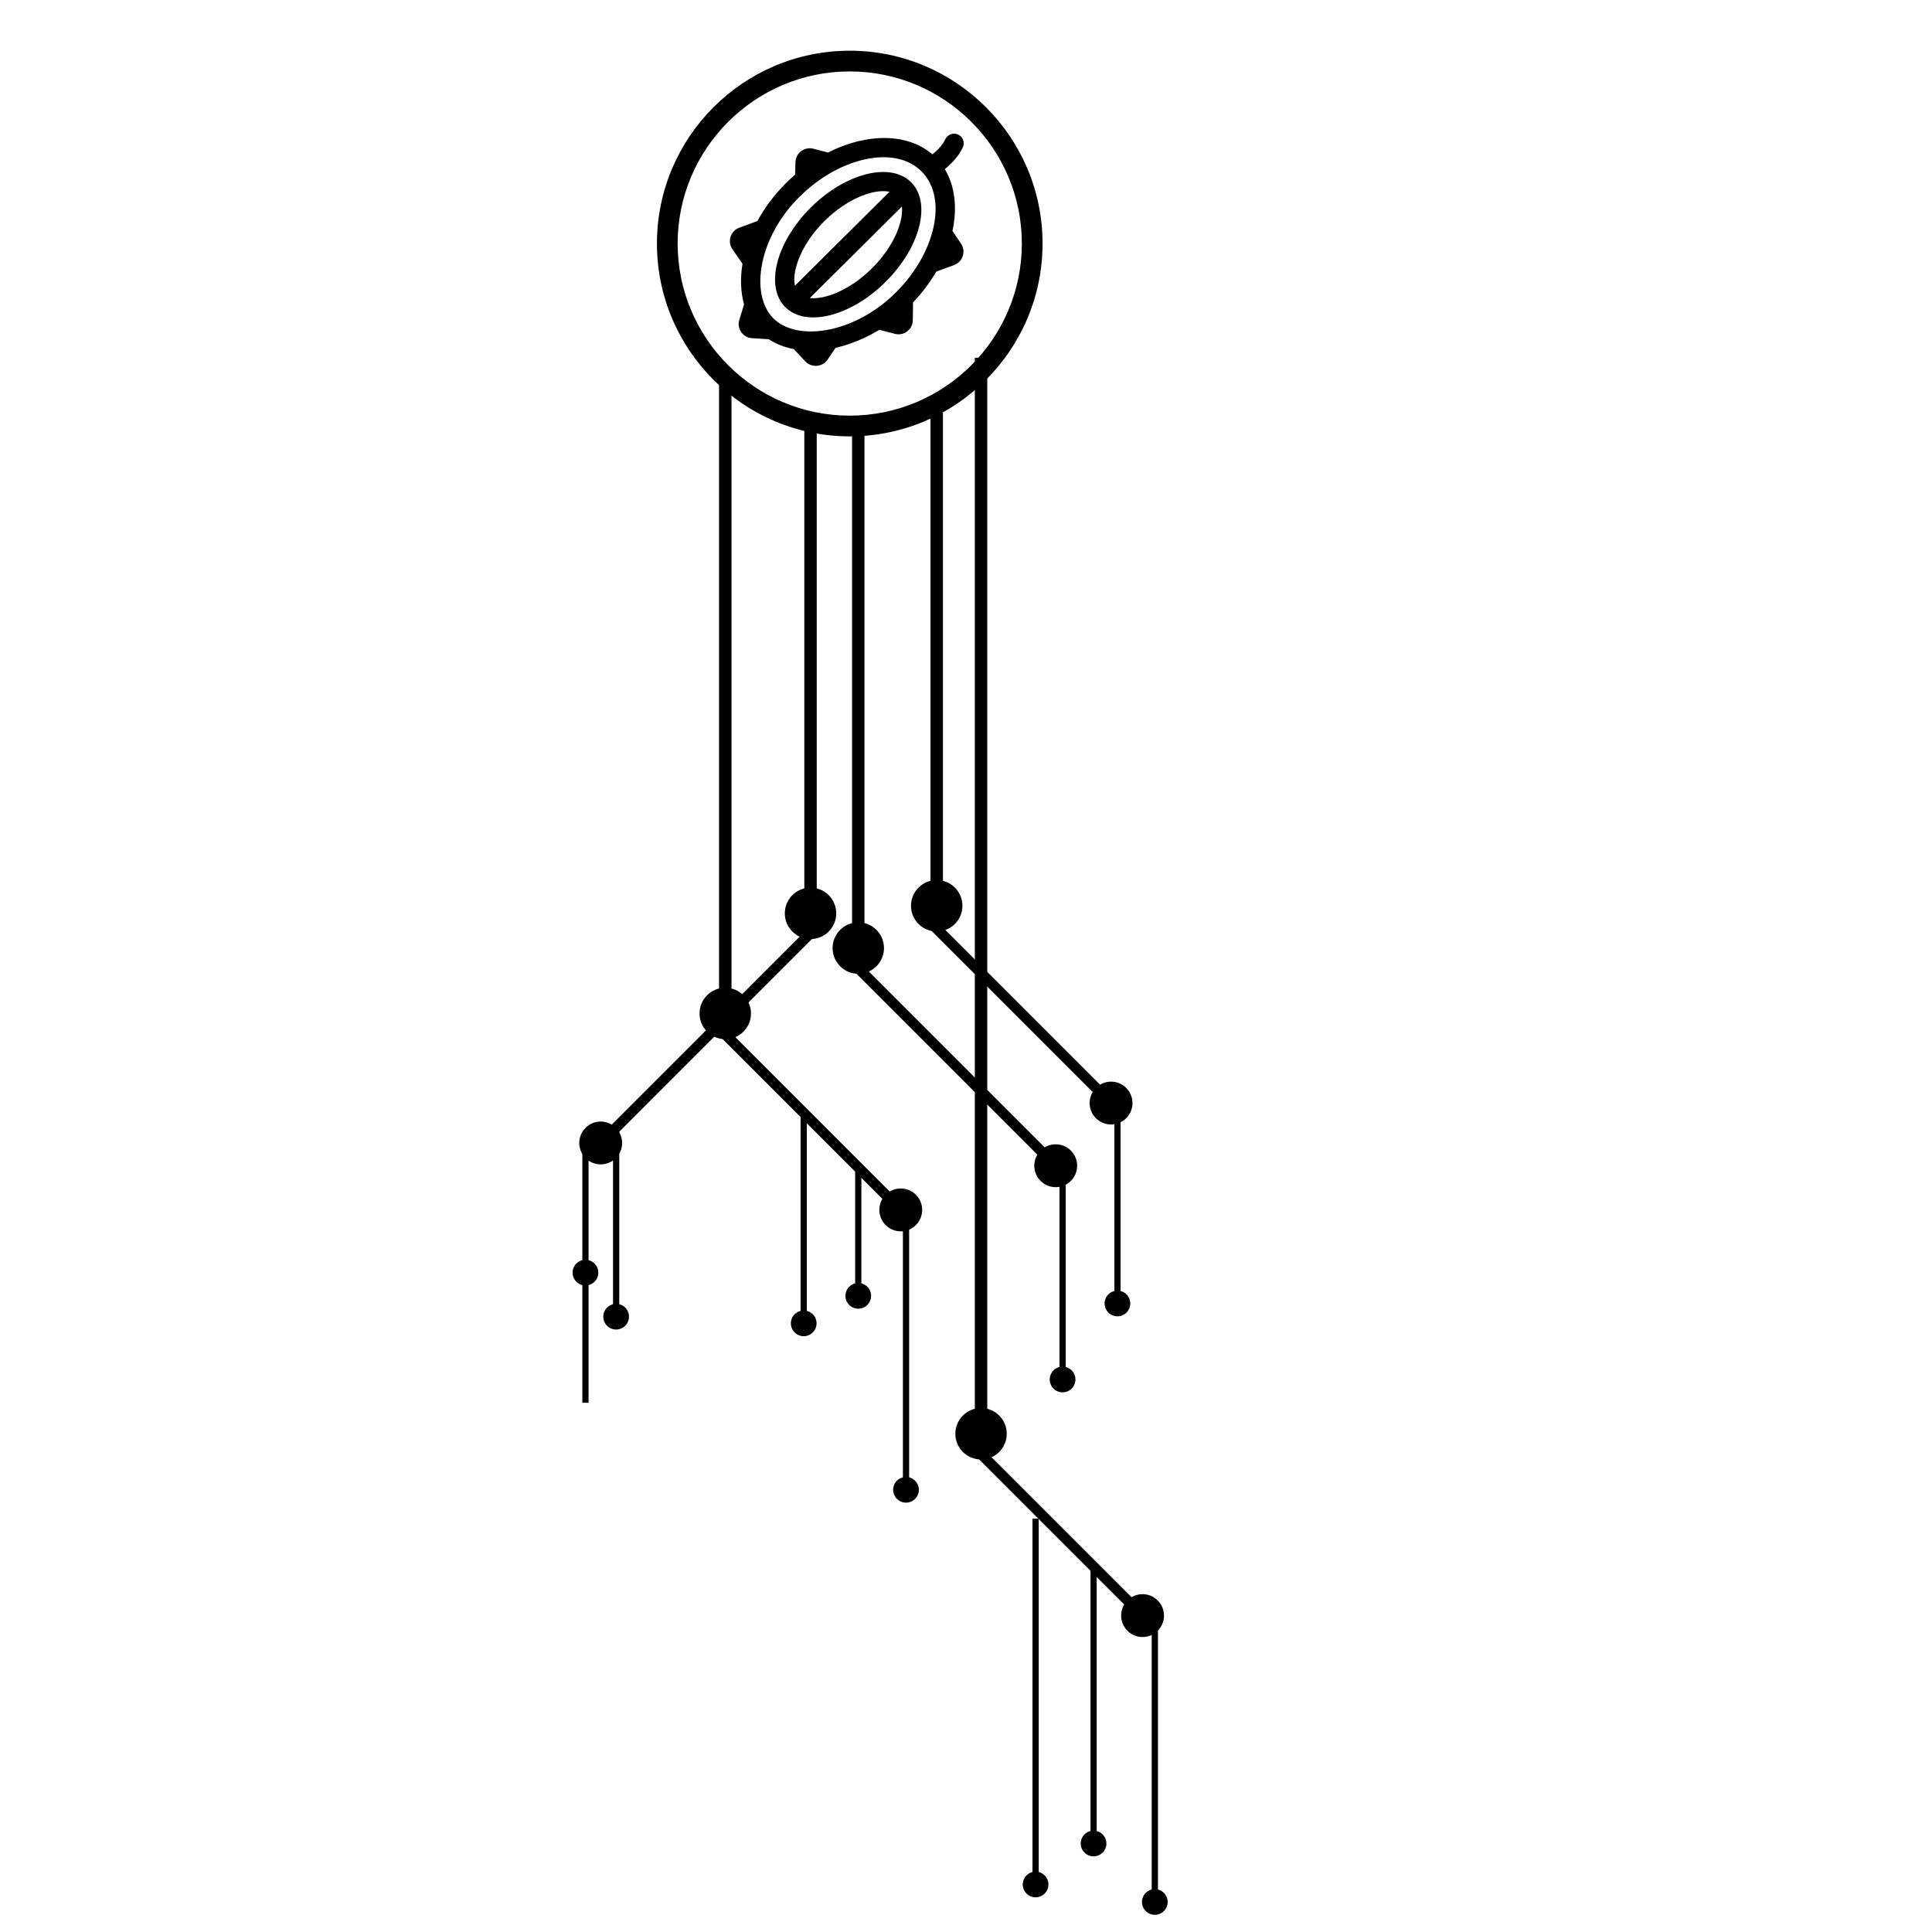 <svg xmlns="http://www.w3.org/2000/svg" xmlns:xlink="http://www.w3.org/1999/xlink" width="500" zoomAndPan="magnify" viewBox="0 0 375 375" height="500" preserveAspectRatio="xMidYMid meet" version="1.0"><defs><clipPath id="b66c054cbb"><path d="M 127 9.621 L 203 9.621 L 203 85 L 127 85 Z M 127 9.621 " clip-rule="nonzero"/></clipPath><clipPath id="965734c89f"><path d="M 221 366 L 226.656 366 L 226.656 371.871 L 221 371.871 Z M 221 366 " clip-rule="nonzero"/></clipPath><clipPath id="e962ae9187"><path d="M 111.156 244 L 117 244 L 117 250 L 111.156 250 Z M 111.156 244 " clip-rule="nonzero"/></clipPath><clipPath id="50faf8aa9e"><path d="M 141.09 25.676 L 187.59 25.676 L 187.59 71.426 L 141.09 71.426 Z M 141.09 25.676 " clip-rule="nonzero"/></clipPath></defs><rect x="-37.5" width="450" fill="#ffffff" y="-37.5" height="450" fill-opacity="1"/><rect x="-37.5" width="450" fill="#ffffff" y="-37.5" height="450" fill-opacity="1"/><g clip-path="url(#b66c054cbb)"><path fill="#000000" d="M 127.512 47.27 C 127.512 26.633 144.301 9.844 164.934 9.844 C 185.57 9.844 202.359 26.633 202.359 47.27 C 202.359 67.906 185.57 84.699 164.934 84.699 C 144.301 84.699 127.512 67.906 127.512 47.27 Z M 198.34 47.27 C 198.34 28.852 183.355 13.863 164.934 13.863 C 146.516 13.863 131.531 28.852 131.531 47.27 C 131.531 65.691 146.516 80.676 164.934 80.676 C 183.355 80.676 198.34 65.691 198.34 47.27 Z M 198.34 47.27 " fill-opacity="1" fill-rule="nonzero"/></g><path fill="#000000" d="M 183.02 80.035 L 183.02 176.055 L 180.609 176.055 L 180.609 80.035 Z M 183.02 80.035 " fill-opacity="1" fill-rule="nonzero"/><path fill="#000000" d="M 176.824 175.812 C 176.824 178.566 179.059 180.801 181.812 180.801 C 184.57 180.801 186.805 178.566 186.805 175.812 C 186.805 173.055 184.57 170.82 181.812 170.82 C 179.059 170.82 176.824 173.055 176.824 175.812 Z M 176.824 175.812 " fill-opacity="1" fill-rule="nonzero"/><path fill="#000000" d="M 158.527 81.824 L 158.527 177.535 L 156.117 177.535 L 156.117 81.824 Z M 158.527 81.824 " fill-opacity="1" fill-rule="nonzero"/><path fill="#000000" d="M 152.332 177.281 C 152.332 180.039 154.566 182.273 157.324 182.273 C 160.078 182.273 162.312 180.039 162.312 177.281 C 162.312 174.527 160.078 172.293 157.324 172.293 C 154.566 172.293 152.332 174.527 152.332 177.281 Z M 152.332 177.281 " fill-opacity="1" fill-rule="nonzero"/><path fill="#000000" d="M 167.793 81.969 L 167.793 184.27 L 165.383 184.27 L 165.383 81.969 Z M 167.793 81.969 " fill-opacity="1" fill-rule="nonzero"/><path fill="#000000" d="M 161.602 184.02 C 161.602 186.773 163.836 189.012 166.594 189.012 C 169.348 189.012 171.582 186.773 171.582 184.02 C 171.582 181.266 169.348 179.027 166.594 179.027 C 163.836 179.027 161.602 181.266 161.602 184.02 Z M 161.602 184.02 " fill-opacity="1" fill-rule="nonzero"/><path fill="#000000" d="M 141.98 72.551 L 141.98 196.961 L 139.566 196.961 L 139.566 72.551 Z M 141.98 72.551 " fill-opacity="1" fill-rule="nonzero"/><path fill="#000000" d="M 135.781 196.711 C 135.781 199.469 138.02 201.703 140.773 201.703 C 143.527 201.703 145.766 199.469 145.766 196.711 C 145.766 193.957 143.527 191.723 140.773 191.723 C 138.02 191.723 135.781 193.957 135.781 196.711 Z M 135.781 196.711 " fill-opacity="1" fill-rule="nonzero"/><path fill="#000000" d="M 191.625 69.445 L 191.625 278.539 L 189.215 278.539 L 189.215 69.445 Z M 191.625 69.445 " fill-opacity="1" fill-rule="nonzero"/><path fill="#000000" d="M 185.43 278.289 C 185.43 281.043 187.664 283.281 190.422 283.281 C 193.176 283.281 195.41 281.043 195.41 278.289 C 195.41 275.535 193.176 273.297 190.422 273.297 C 187.664 273.297 185.43 275.535 185.43 278.289 Z M 185.43 278.289 " fill-opacity="1" fill-rule="nonzero"/><path fill="#000000" d="M 190.012 280.395 L 222.633 313.02 L 221.211 314.441 L 188.59 281.816 Z M 190.012 280.395 " fill-opacity="1" fill-rule="nonzero"/><path fill="#000000" d="M 218.832 316.527 C 220.457 318.148 223.086 318.148 224.711 316.527 C 226.336 314.902 226.336 312.27 224.711 310.645 C 223.086 309.02 220.457 309.02 218.832 310.645 C 217.207 312.27 217.207 314.902 218.832 316.527 Z M 218.832 316.527 " fill-opacity="1" fill-rule="nonzero"/><path fill="#000000" d="M 224.754 314.84 L 224.754 369.297 L 223.547 369.297 L 223.547 314.84 Z M 224.754 314.84 " fill-opacity="1" fill-rule="nonzero"/><g clip-path="url(#965734c89f)"><path fill="#000000" d="M 221.656 369.172 C 221.656 370.551 222.773 371.664 224.148 371.664 C 225.523 371.664 226.645 370.547 226.645 369.172 C 226.645 367.797 225.523 366.68 224.148 366.68 C 222.773 366.68 221.656 367.797 221.656 369.172 Z M 221.656 369.172 " fill-opacity="1" fill-rule="nonzero"/></g><path fill="#000000" d="M 212.867 304.051 L 212.867 357.945 L 211.664 357.945 L 211.664 304.051 Z M 212.867 304.051 " fill-opacity="1" fill-rule="nonzero"/><path fill="#000000" d="M 209.77 357.824 C 209.77 359.203 210.887 360.316 212.262 360.316 C 213.637 360.316 214.754 359.199 214.754 357.824 C 214.754 356.445 213.637 355.328 212.262 355.328 C 210.887 355.328 209.77 356.445 209.77 357.824 Z M 209.77 357.824 " fill-opacity="1" fill-rule="nonzero"/><path fill="#000000" d="M 201.613 294.777 L 201.613 365.902 L 200.406 365.902 L 200.406 294.777 Z M 201.613 294.777 " fill-opacity="1" fill-rule="nonzero"/><path fill="#000000" d="M 198.516 365.777 C 198.516 367.156 199.633 368.27 201.008 368.27 C 202.383 368.27 203.504 367.152 203.504 365.777 C 203.504 364.402 202.383 363.285 201.008 363.285 C 199.633 363.285 198.516 364.402 198.516 365.777 Z M 198.516 365.777 " fill-opacity="1" fill-rule="nonzero"/><path fill="#000000" d="M 140.797 199.375 L 175.695 234.277 L 174.273 235.699 L 139.375 200.797 Z M 140.797 199.375 " fill-opacity="1" fill-rule="nonzero"/><path fill="#000000" d="M 171.898 237.785 C 173.523 239.41 176.152 239.41 177.777 237.785 C 179.402 236.16 179.402 233.527 177.777 231.902 C 176.152 230.281 173.523 230.281 171.898 231.902 C 170.273 233.527 170.273 236.16 171.898 237.785 Z M 171.898 237.785 " fill-opacity="1" fill-rule="nonzero"/><path fill="#000000" d="M 156.816 180.203 L 158.238 181.625 L 117.164 222.703 L 115.742 221.281 Z M 156.816 180.203 " fill-opacity="1" fill-rule="nonzero"/><path fill="#000000" d="M 113.656 218.91 C 112.031 220.535 112.031 223.164 113.656 224.789 C 115.281 226.414 117.91 226.414 119.535 224.789 C 121.16 223.164 121.16 220.535 119.535 218.91 C 117.91 217.285 115.281 217.285 113.656 218.91 Z M 113.656 218.91 " fill-opacity="1" fill-rule="nonzero"/><path fill="#000000" d="M 181.863 178.883 L 216.516 213.535 L 215.094 214.957 L 180.441 180.305 Z M 181.863 178.883 " fill-opacity="1" fill-rule="nonzero"/><path fill="#000000" d="M 212.715 217.043 C 214.34 218.668 216.973 218.668 218.594 217.043 C 220.219 215.418 220.219 212.789 218.594 211.164 C 216.973 209.539 214.34 209.539 212.715 211.164 C 211.09 212.789 211.09 215.418 212.715 217.043 Z M 212.715 217.043 " fill-opacity="1" fill-rule="nonzero"/><path fill="#000000" d="M 166.84 186.77 L 205.77 225.703 L 204.348 227.125 L 165.418 188.195 Z M 166.84 186.77 " fill-opacity="1" fill-rule="nonzero"/><path fill="#000000" d="M 201.973 229.211 C 203.598 230.836 206.23 230.836 207.855 229.211 C 209.48 227.586 209.48 224.953 207.855 223.328 C 206.23 221.703 203.598 221.703 201.973 223.328 C 200.348 224.953 200.348 227.586 201.973 229.211 Z M 201.973 229.211 " fill-opacity="1" fill-rule="nonzero"/><path fill="#000000" d="M 176.461 237.188 L 176.461 289.301 L 175.254 289.301 L 175.254 237.188 Z M 176.461 237.188 " fill-opacity="1" fill-rule="nonzero"/><path fill="#000000" d="M 173.359 289.172 C 173.359 290.551 174.48 291.664 175.855 291.664 C 177.23 291.664 178.348 290.547 178.348 289.172 C 178.348 287.797 177.23 286.68 175.855 286.68 C 174.48 286.68 173.359 287.797 173.359 289.172 Z M 173.359 289.172 " fill-opacity="1" fill-rule="nonzero"/><path fill="#000000" d="M 167.191 225.934 L 167.191 251.648 L 165.984 251.648 L 165.984 225.934 Z M 167.191 225.934 " fill-opacity="1" fill-rule="nonzero"/><path fill="#000000" d="M 164.094 251.523 C 164.094 252.902 165.215 254.016 166.59 254.016 C 167.965 254.016 169.082 252.898 169.082 251.523 C 169.082 250.148 167.965 249.031 166.59 249.031 C 165.215 249.031 164.094 250.148 164.094 251.523 Z M 164.094 251.523 " fill-opacity="1" fill-rule="nonzero"/><path fill="#000000" d="M 156.602 216 L 156.602 256.984 L 155.395 256.984 L 155.395 216 Z M 156.602 216 " fill-opacity="1" fill-rule="nonzero"/><path fill="#000000" d="M 153.508 256.859 C 153.508 258.238 154.625 259.355 156 259.355 C 157.375 259.355 158.492 258.234 158.492 256.859 C 158.492 255.484 157.375 254.367 156 254.367 C 154.625 254.367 153.508 255.484 153.508 256.859 Z M 153.508 256.859 " fill-opacity="1" fill-rule="nonzero"/><path fill="#000000" d="M 217.5 214.68 L 217.5 253.129 L 216.297 253.129 L 216.297 214.68 Z M 217.5 214.68 " fill-opacity="1" fill-rule="nonzero"/><path fill="#000000" d="M 214.402 253.004 C 214.402 254.383 215.52 255.496 216.895 255.496 C 218.27 255.496 219.387 254.379 219.387 253.004 C 219.387 251.629 218.27 250.508 216.895 250.508 C 215.52 250.508 214.402 251.629 214.402 253.004 Z M 214.402 253.004 " fill-opacity="1" fill-rule="nonzero"/><path fill="#000000" d="M 206.852 227.84 L 206.852 267.879 L 205.645 267.879 L 205.645 227.84 Z M 206.852 227.84 " fill-opacity="1" fill-rule="nonzero"/><path fill="#000000" d="M 203.754 267.754 C 203.754 269.137 204.875 270.25 206.25 270.25 C 207.625 270.25 208.742 269.133 208.742 267.754 C 208.742 266.379 207.625 265.262 206.25 265.262 C 204.875 265.262 203.754 266.379 203.754 267.754 Z M 203.754 267.754 " fill-opacity="1" fill-rule="nonzero"/><path fill="#000000" d="M 114.238 223.285 L 114.238 272.277 L 113.031 272.277 L 113.031 223.285 Z M 114.238 223.285 " fill-opacity="1" fill-rule="nonzero"/><g clip-path="url(#e962ae9187)"><path fill="#000000" d="M 111.137 247.02 C 111.137 248.398 112.258 249.512 113.633 249.512 C 115.008 249.512 116.125 248.395 116.125 247.02 C 116.125 245.645 115.008 244.523 113.633 244.523 C 112.258 244.523 111.137 245.645 111.137 247.02 Z M 111.137 247.02 " fill-opacity="1" fill-rule="nonzero"/></g><path fill="#000000" d="M 120.195 219.66 L 120.195 255.695 L 118.988 255.695 L 118.988 219.66 Z M 120.195 219.66 " fill-opacity="1" fill-rule="nonzero"/><path fill="#000000" d="M 117.098 255.57 C 117.098 256.949 118.215 258.062 119.594 258.062 C 120.969 258.062 122.086 256.945 122.086 255.57 C 122.086 254.195 120.969 253.074 119.594 253.074 C 118.215 253.074 117.098 254.195 117.098 255.57 Z M 117.098 255.57 " fill-opacity="1" fill-rule="nonzero"/><path fill="#000000" d="M 152.434 59.625 C 148.426 55.641 150.637 46.98 157.375 40.281 C 164.113 33.586 172.828 31.383 176.836 35.367 C 180.848 39.352 178.633 48.012 171.895 54.711 C 165.156 61.41 156.441 63.609 152.434 59.625 Z M 154.504 51.887 C 155.207 49.141 157.051 45.871 160.023 42.914 C 163 39.957 166.289 38.125 169.051 37.43 C 170.602 37.035 171.777 37.035 172.641 37.227 L 154.301 55.453 C 154.109 54.598 154.109 53.43 154.504 51.887 Z M 157.184 57.855 C 157.977 57.941 158.977 57.879 160.219 57.566 C 162.98 56.867 166.27 55.035 169.246 52.078 C 172.219 49.121 174.062 45.852 174.766 43.105 C 175.078 41.871 175.145 40.879 175.059 40.09 Z M 157.184 57.855 " fill-opacity="1" fill-rule="evenodd"/><g clip-path="url(#50faf8aa9e)"><path fill="#000000" d="M 186.891 28.578 C 187.32 27.645 186.902 26.539 185.961 26.113 C 185.02 25.688 183.91 26.102 183.48 27.039 C 183.066 27.945 182.258 28.871 181.422 29.602 C 181.266 29.734 181.117 29.859 180.977 29.969 C 176.105 25.762 168.18 25.816 160.707 29.605 L 157.887 28.871 C 156.148 28.418 154.438 29.699 154.395 31.484 L 154.336 33.895 C 153.723 34.422 153.121 34.977 152.535 35.562 C 150.254 37.828 148.414 40.324 147.023 42.898 C 147.004 42.902 146.984 42.91 146.965 42.918 L 143.488 44.199 C 141.805 44.82 141.141 46.84 142.137 48.328 C 142.762 49.258 143.34 50.066 144.117 51.211 C 143.66 54.016 143.754 56.703 144.418 59.078 C 144.414 59.09 144.41 59.098 144.41 59.109 L 143.5 62.074 C 142.973 63.781 144.191 65.531 145.984 65.645 L 149.223 65.852 C 150.637 66.777 152.277 67.41 154.066 67.754 L 156.301 70.133 C 157.527 71.441 159.656 71.266 160.652 69.781 L 162.18 67.508 C 165 66.875 167.902 65.707 170.676 64.012 L 173.688 64.797 C 175.426 65.25 177.133 63.969 177.176 62.184 C 177.203 61.07 177.219 59.84 177.219 58.699 C 179.012 56.812 180.52 54.793 181.734 52.719 L 185.195 51.445 C 186.879 50.824 187.539 48.805 186.543 47.316 L 184.871 44.816 C 185.832 40.363 185.375 36.113 183.387 32.824 C 183.551 32.691 183.723 32.547 183.895 32.398 C 184.934 31.492 186.168 30.156 186.891 28.578 Z M 181.359 43.273 C 180.594 47.672 178.102 52.578 173.879 56.777 C 169.688 60.941 164.691 63.363 160.211 64.094 C 155.668 64.836 152.137 63.805 150.125 61.805 C 148.113 59.805 147.074 56.293 147.82 51.777 C 148.555 47.324 150.992 42.359 155.184 38.195 C 158.82 34.578 163.637 31.641 168.77 30.762 C 177.438 29.277 182.832 34.762 181.359 43.273 Z M 181.359 43.273 " fill-opacity="1" fill-rule="evenodd"/></g></svg>